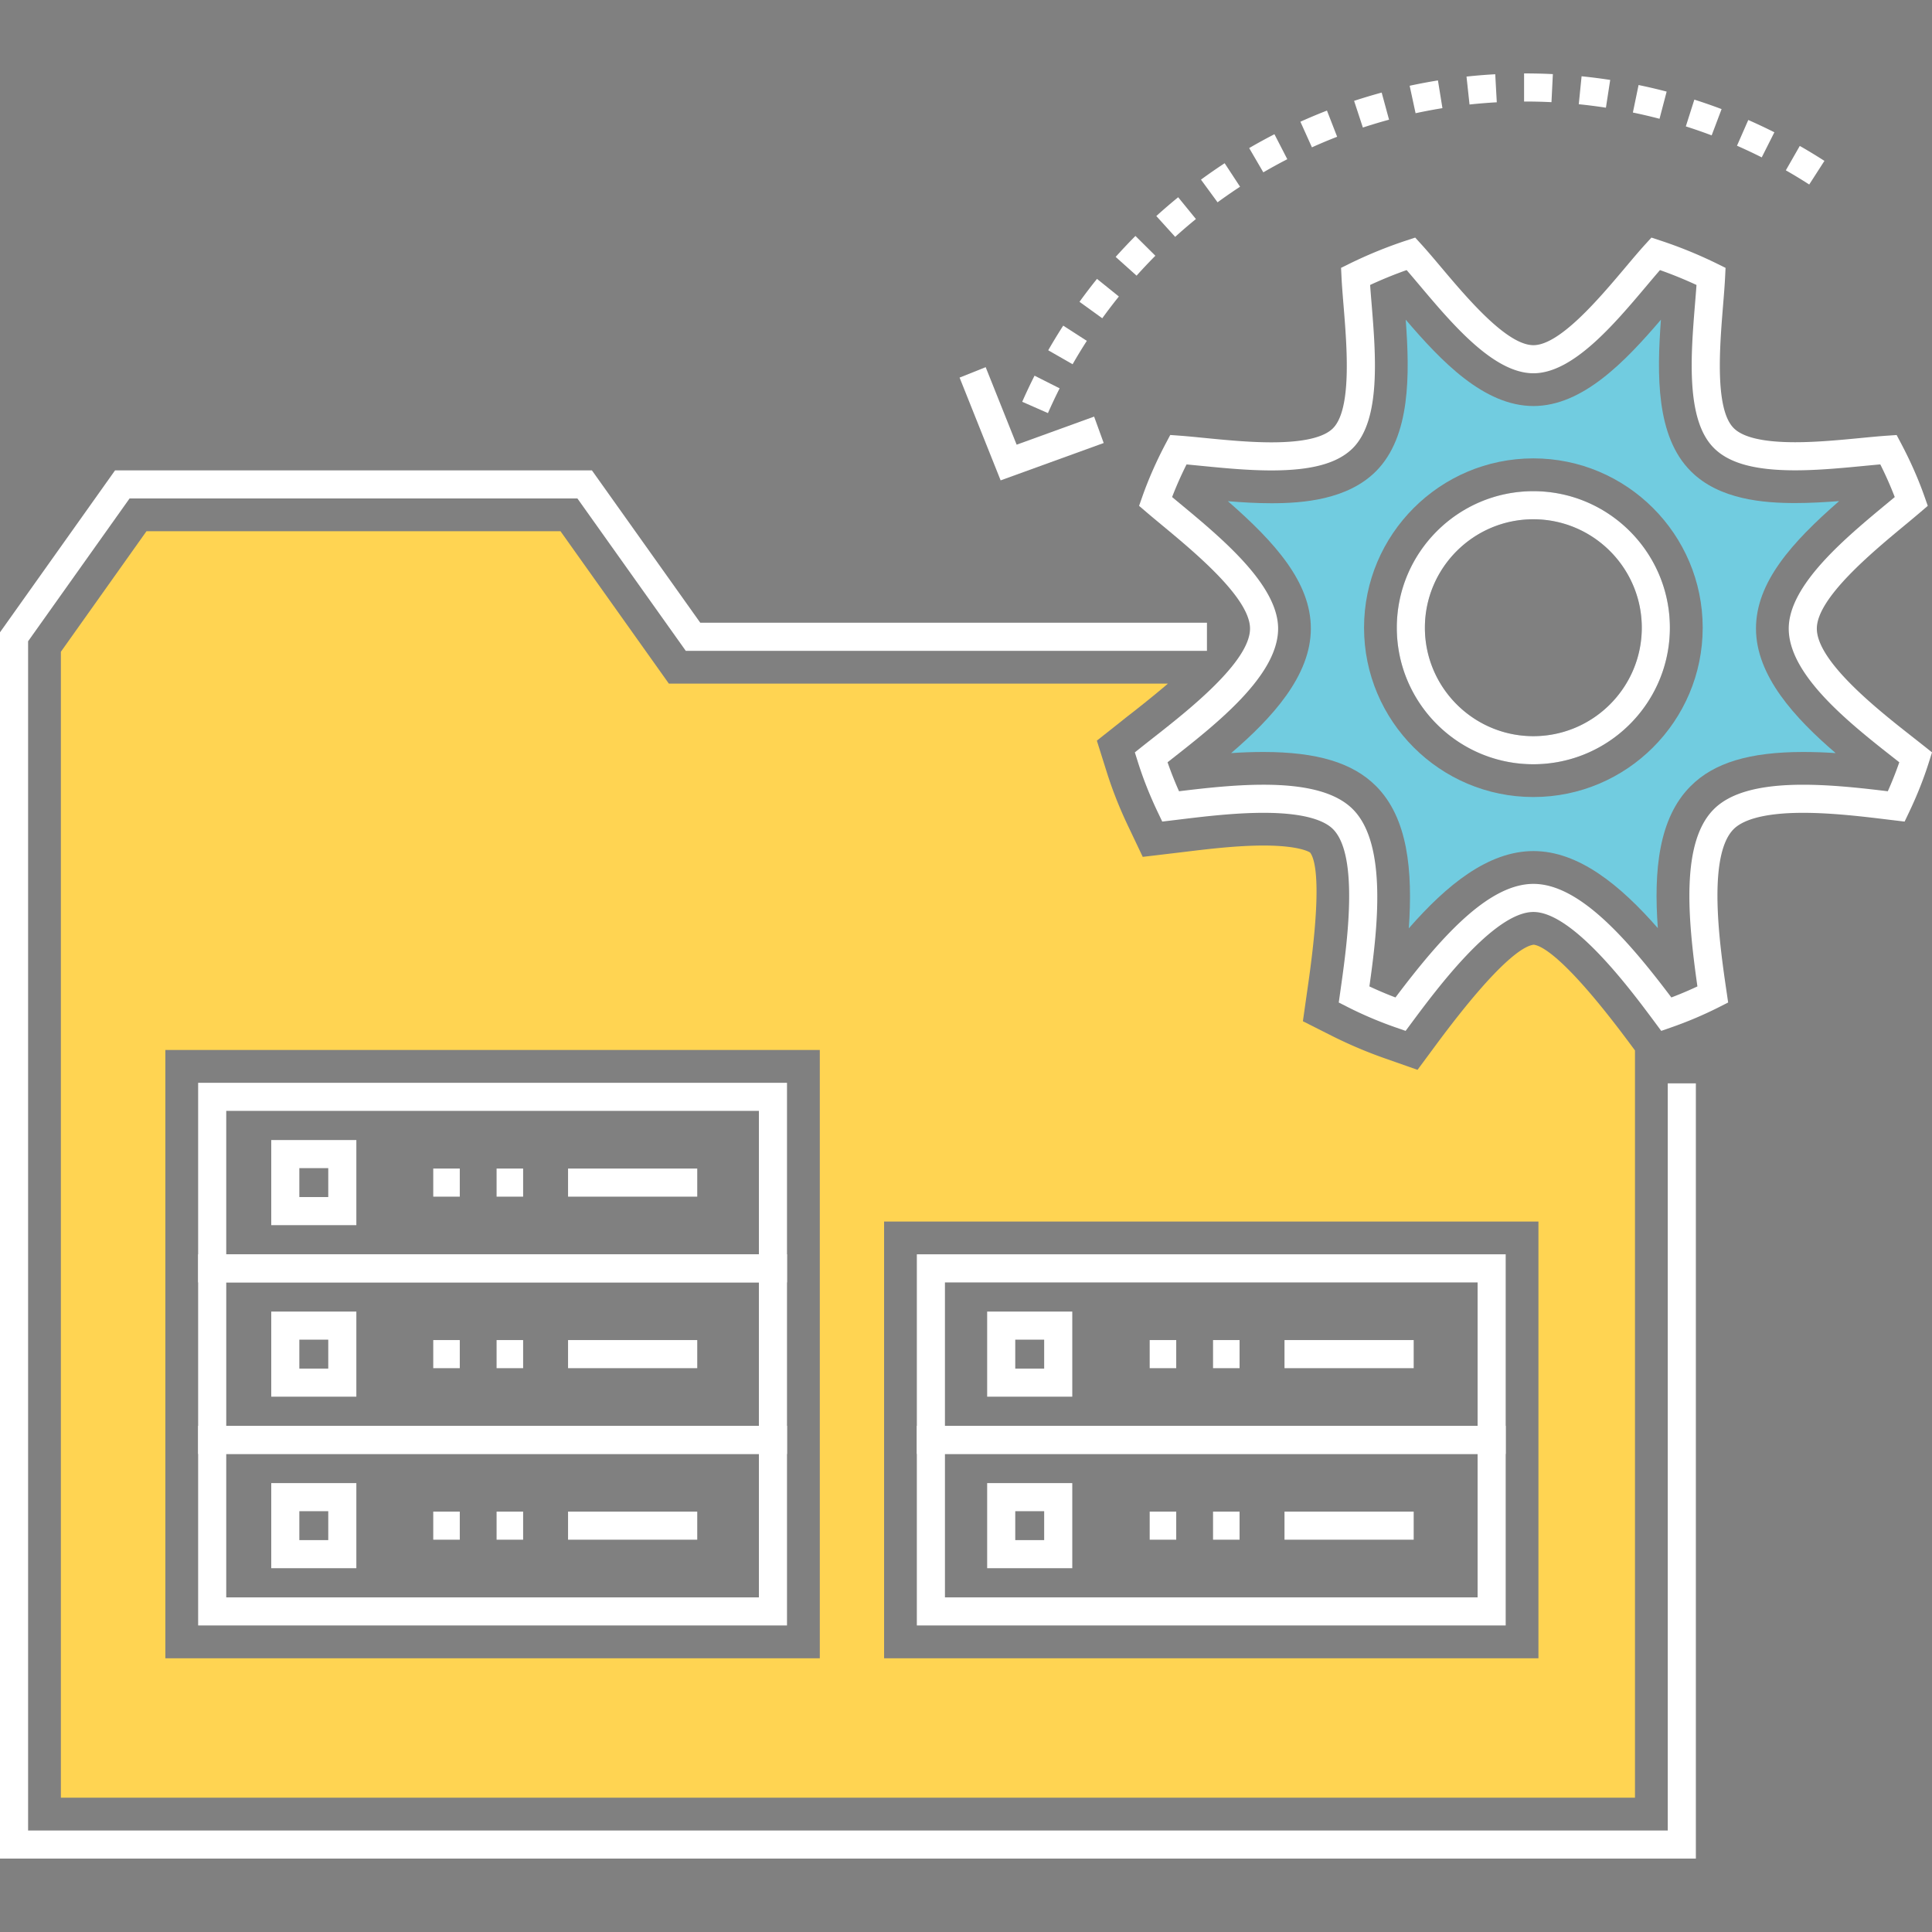 <?xml version="1.0" standalone="no"?><!DOCTYPE svg PUBLIC "-//W3C//DTD SVG 1.1//EN" "http://www.w3.org/Graphics/SVG/1.1/DTD/svg11.dtd"><svg t="1602579453213" class="icon" viewBox="0 0 1024 1024" version="1.1" xmlns="http://www.w3.org/2000/svg" p-id="3178" data-spm-anchor-id="a313x.7781069.0.i5" xmlns:xlink="http://www.w3.org/1999/xlink" width="200" height="200"><rect x="0" y="0" width="1024" height="1024" fill="#808080" stroke="none"/><defs><style type="text/css"></style></defs><path d="M883.95 574.216v395.978H14.892V339.886l53.78-75.69h237.374l57.432 80.76h276.23v-14.892H371.162l-57.434-80.76H60.984L0 335.134v649.95h898.842V574.216z" fill="#ffffff" p-id="3179" data-spm-anchor-id="a313x.7781069.0.i0" class="selected"></path><path d="M863.3 552.344c-32.464-43.582-45.716-51.078-50.382-51.624-5.014 0.546-18.266 7.992-50.73 51.624l-10.87 14.692-17.224-6.056a241.078 241.078 0 0 1-27.598-11.664l-15.934-8.042 2.73-19.16c7.198-49.986 4.368-65.968 1.092-70.238-0.05-0.05-5.112-3.724-24.72-3.724-14.346 0-30.478 1.986-42.292 3.426l-21.692 2.582-7.644-16.082c-4.716-9.878-8.488-19.458-11.566-29.286l-5.112-16.232 13.352-10.572c1.836-1.49 3.872-3.078 6.056-4.766 3.97-3.128 10.97-8.638 18.266-14.892h-264.52l-57.43-80.76H77.632l-45.368 63.884v607.368h834.312v-396.06l-3.276-4.418zM434.512 878.91H87.644V556.514h346.868v322.396z m380.896 0h-346.82v-231.46h346.82v231.46z" fill="#FFD452" p-id="3180"></path><path d="M1020.004 395.582a1245.582 1245.582 0 0 0-6.066-4.782c-17.816-13.972-50.98-39.986-50.98-57.642 0-16.12 29.164-40.3 46.588-54.748a722.77 722.77 0 0 0 8.344-6.984l3.874-3.316-1.692-4.808c-3.29-9.366-7.512-18.938-12.55-28.454l-2.262-4.276-4.826 0.33c-4.16 0.284-8.948 0.744-14.116 1.242-10.912 1.052-23.28 2.244-34.862 2.244-16.666 0-27.614-2.514-32.556-7.49-10.12-10.122-7.416-43.222-5.628-65.126 0.448-5.504 0.86-10.584 1.072-14.922l0.238-4.878-4.38-2.16a235.886 235.886 0 0 0-30.334-12.376l-4.58-1.508-3.25 3.562c-3.112 3.412-6.644 7.6-10.472 12.146-13.866 16.452-34.822 41.314-48.818 41.314-14.104 0-35.098-24.898-48.99-41.376-3.812-4.52-7.33-8.686-10.426-12.084l-3.25-3.562-4.58 1.508a235.104 235.104 0 0 0-30.334 12.376l-4.382 2.16 0.238 4.878c0.21 4.346 0.626 9.434 1.076 14.948 1.796 21.91 4.506 55.02-5.61 65.21-4.94 4.938-15.9 7.44-32.578 7.44-11.852 0-24.456-1.24-35.576-2.336-4.836-0.478-9.316-0.918-13.228-1.208l-4.85-0.356-2.278 4.298c-5.036 9.514-9.262 19.086-12.552 28.458l-1.692 4.808 3.874 3.316c2.482 2.124 5.308 4.466 8.344 6.984 17.424 14.448 46.588 38.626 46.588 54.748 0 17.656-33.168 43.67-50.988 57.648-2.154 1.69-4.19 3.284-6.06 4.774l-4 3.182 1.532 4.874c2.844 9.046 6.34 17.876 10.688 26.996l2.302 4.822 9.106-1.098c12.276-1.498 29.086-3.546 44.564-3.546 23.296 0 32.87 4.682 36.8 8.608 14.118 14.118 7.346 61.864 4.092 84.808l-1.008 7.124 4.746 2.412a206.92 206.92 0 0 0 25.524 10.824l5.166 1.8 3.262-4.394c13.028-17.542 43.538-58.63 64.48-58.63 20.946 0 51.456 41.086 64.484 58.63l3.26 4.394 5.168-1.8a207.566 207.566 0 0 0 25.524-10.824l4.772-2.422-0.9-6.144c-3.398-23.198-10.468-71.466 3.846-85.778 3.928-3.926 13.502-8.608 36.806-8.608 15.442 0 32.262 2.04 44.546 3.534l9.23 1.108 2.3-4.824c4.35-9.124 7.846-17.954 10.686-26.992l1.532-4.874-3.998-3.182z m-19.43 23.804c-12.512-1.518-29.15-3.464-44.868-3.464-23.124 0-38.608 4.242-47.336 12.972-17.374 17.37-13.956 57.012-8.706 93.928a192.632 192.632 0 0 1-13.806 5.848c-23.956-31.82-49.228-60.196-73.114-60.196-23.884 0-49.156 28.374-73.112 60.196a192.914 192.914 0 0 1-13.82-5.854c4.146-29.458 9.822-75.306-8.8-93.924-8.728-8.73-24.21-12.972-47.328-12.972-15.704 0-32.276 1.942-44.768 3.462a188.554 188.554 0 0 1-6.086-15.362l1.91-1.498c23.922-18.764 56.688-44.46 56.688-69.364 0-23.118-30.04-48.024-51.976-66.212a1488.46 1488.46 0 0 1-4.214-3.502 195.002 195.002 0 0 1 7.658-17.282c2.506 0.228 5.18 0.492 7.974 0.766 11.462 1.13 24.452 2.41 37.036 2.41 21.358 0 35.054-3.75 43.126-11.822 14.972-15.076 12.162-49.376 9.906-76.934-0.276-3.372-0.54-6.578-0.746-9.542a221.366 221.366 0 0 1 19.354-7.888c2.13 2.454 4.414 5.166 6.826 8.022 17.53 20.79 39.35 46.666 60.376 46.666 20.922 0 42.704-25.844 60.206-46.61 2.424-2.876 4.726-5.608 6.87-8.078a221.734 221.734 0 0 1 19.354 7.888c-0.208 2.96-0.47 6.158-0.744 9.52-2.252 27.568-5.052 61.874 9.922 76.85 8.042 8.098 21.738 11.868 43.104 11.868 12.298 0 25.044-1.228 36.29-2.312 3.106-0.298 6.074-0.586 8.842-0.826a195.142 195.142 0 0 1 7.668 17.306 1566.5 1566.5 0 0 1-4.218 3.502c-21.934 18.188-51.974 43.094-51.974 66.212 0 24.902 32.762 50.598 56.682 69.36l1.916 1.502a189.984 189.984 0 0 1-6.092 15.364z" fill="#ffffff" p-id="3181" data-spm-anchor-id="a313x.7781069.0.i6" class="selected"></path><path d="M930.708 333.144c0-24.472 18.912-45.618 44.078-67.558-7.594 0.596-15.486 1.042-23.33 1.042-16.53 0-40.306-1.738-55.346-16.926-18.466-18.466-17.92-51.276-15.784-80.264-18.764 21.94-41.398 45.766-67.558 45.766-26.258 0-48.942-23.826-67.706-45.766 2.134 28.938 2.68 61.8-15.784 80.364-15.14 15.14-38.866 16.926-55.346 16.926-7.744 0-15.636-0.446-23.132-1.092 25.116 21.94 43.98 43.036 43.98 67.508 0 25.066-20.65 47.504-42.242 66.018 5.658-0.398 11.416-0.596 17.126-0.596 28.392 0 47.304 5.708 59.614 18.018 16.926 16.926 19.558 44.822 17.422 75.45 19.904-22.784 41.994-40.952 66.068-40.952 23.976 0 46.014 18.118 65.918 40.852-2.234-30.578 0.446-58.374 17.422-75.3 12.31-12.36 31.222-18.068 59.614-18.068 5.758 0 11.566 0.198 17.224 0.596-21.588-18.516-42.238-40.952-42.238-66.018z m-117.99 89.298c-49.488 0-89.746-40.256-89.746-89.746 0-49.488 40.256-89.746 89.746-89.746 49.49 0 89.746 40.256 89.746 89.746 0 49.49-40.256 89.746-89.746 89.746z" fill="#71CCE0" p-id="3182"></path><path d="M812.702 260.336c-39.902 0-72.366 32.462-72.366 72.364 0 39.904 32.464 72.368 72.366 72.368 39.904 0 72.368-32.464 72.368-72.368 0-39.9-32.464-72.364-72.368-72.364z m0 129.842c-31.69 0-57.474-25.784-57.474-57.476 0-31.69 25.784-57.474 57.474-57.474 31.692 0 57.476 25.784 57.476 57.474 0 31.692-25.782 57.476-57.476 57.476z" fill="#4A555F" p-id="3183"></path><path d="M812.702 260.336c-39.902 0-72.366 32.462-72.366 72.364 0 39.904 32.464 72.368 72.366 72.368 39.904 0 72.368-32.464 72.368-72.368 0-39.9-32.464-72.364-72.368-72.364z m0 129.842c-31.69 0-57.474-25.784-57.474-57.476 0-31.69 25.784-57.474 57.474-57.474 31.692 0 57.476 25.784 57.476 57.474 0 31.692-25.782 57.476-57.476 57.476zM636.54 95.21l8.794 12.016a284.89 284.89 0 0 1 11.922-8.26l-8.164-12.454a300.092 300.092 0 0 0-12.552 8.698z m25.548-16.728l7.5 12.866c4.144-2.416 8.42-4.76 12.708-6.968l-6.816-13.238a290.416 290.416 0 0 0-13.392 7.34z m55.608-25.024l4.654 14.146a278.572 278.572 0 0 1 13.874-4.166l-3.908-14.368c-4.88 1.324-9.8 2.8-14.62 4.388z m-28.458 11.054l6.112 13.578a280.694 280.694 0 0 1 13.366-5.602l-5.4-13.878a298.528 298.528 0 0 0-14.078 5.902zM541.8 212.95l13.632 5.996a275.312 275.312 0 0 1 6.196-13.122l-13.296-6.708a291.632 291.632 0 0 0-6.532 13.834z m49.524-76.784l11.09 9.938a283.648 283.648 0 0 1 9.956-10.554l-10.562-10.494a299.088 299.088 0 0 0-10.484 11.11z m-35.74 49.486l12.918 7.402a280.364 280.364 0 0 1 7.542-12.392l-12.516-8.07a294.352 294.352 0 0 0-7.944 13.06z m16.574-25.686l12.07 8.72a280.064 280.064 0 0 1 8.798-11.532l-11.594-9.34a288.06 288.06 0 0 0-9.274 12.152z m40.712-45.462l9.996 11.038c3.556-3.218 7.254-6.4 10.998-9.452l-9.408-11.542a296.58 296.58 0 0 0-11.586 9.956zM865.46 59.646a280.04 280.04 0 0 1 14.124 3.308l3.776-14.406a293.402 293.402 0 0 0-14.884-3.482l-3.016 14.58z m28.06 7.346c4.59 1.462 9.2 3.064 13.698 4.762l5.26-13.932a290.484 290.484 0 0 0-14.44-5.02l-4.518 14.19z m27.12 10.242c4.406 1.934 8.82 4.014 13.116 6.178l6.7-13.302a294.152 294.152 0 0 0-13.83-6.512l-5.986 13.636z m33.28 0.11l-7.388 12.928a278.394 278.394 0 0 1 12.394 7.52l8.056-12.52a284.814 284.814 0 0 0-13.062-7.928zM747.146 45.454l3.142 14.556a283.9 283.9 0 0 1 14.23-2.686l-2.38-14.698c-5.022 0.814-10.062 1.764-14.992 2.828z m30.136-4.864l1.6 14.804c4.76-0.514 9.622-0.908 14.446-1.176l-0.82-14.868c-5.082 0.28-10.206 0.696-15.226 1.24z m60.994-0.164l-1.492 14.818 1.824 0.188c4.222 0.456 8.41 1.004 12.564 1.644l2.268-14.716a295.184 295.184 0 0 0-13.234-1.73l-1.93-0.204z m-30.48-1.51v14.892h0.698c4.584 0 9.232 0.116 13.82 0.342l0.736-14.872c-4.834-0.24-9.728-0.362-14.556-0.362h-0.698zM105.022 755.726v105.802h312.102v-105.802H105.022z m297.212 90.91H119.914v-76.02h282.32v76.02z" fill="#ffffff" p-id="3184" data-spm-anchor-id="a313x.7781069.0.i1" class="selected"></path><path d="M105.022 664.812v105.806h312.102v-105.806H105.022z m297.212 90.914H119.914v-76.022h282.32v76.022zM485.946 755.726v105.802h312.102v-105.802H485.946z m297.212 90.91h-282.32v-76.02h282.32v76.02z" fill="#ffffff" p-id="3185" data-spm-anchor-id="a313x.7781069.0.i2" class="selected"></path><path d="M485.946 664.812v105.806h312.102v-105.806H485.946z m297.212 90.914h-282.32v-76.022h282.32v76.022zM105.022 573.9v105.802h312.102V573.9H105.022z m297.212 90.912H119.914v-76.02h282.32v76.02zM579.906 220.806l-41.064 14.886-16.412-41.084-13.83 5.52 21.758 54.478 54.624-19.8z" fill="#ffffff" p-id="3186" data-spm-anchor-id="a313x.7781069.0.i3" class="selected"></path><path d="M143.766 604.248v45.108h45.108v-45.108H143.766z m30.216 30.216h-15.326v-15.326h15.326v15.326zM143.766 695.16v45.11h45.108V695.16H143.766z m30.216 30.218h-15.326v-15.328h15.326v15.328zM143.766 786.074v45.108h45.108v-45.108H143.766z m30.216 30.216h-15.326v-15.326h15.326v15.326zM523.216 695.16v45.11h45.11V695.16h-45.11z m30.218 30.218h-15.328v-15.328h15.328v15.328zM523.216 786.074v45.108h45.11v-45.108h-45.11z m30.218 30.216h-15.328v-15.326h15.328v15.326zM263.204 619.358h14.064v14.892h-14.064zM229.63 619.358h14.062v14.892h-14.062zM301.082 619.358h68.47v14.892h-68.47zM263.204 710.268h14.064v14.892h-14.064zM229.63 710.268h14.062v14.892h-14.062zM301.082 710.268h68.47v14.892h-68.47zM263.204 801.182h14.064v14.892h-14.064zM229.63 801.182h14.062v14.892h-14.062zM301.082 801.182h68.47v14.892h-68.47zM642.938 710.268h14.062v14.892h-14.062zM609.362 710.268h14.064v14.892h-14.064zM680.816 710.268h68.468v14.892h-68.468zM642.938 801.182h14.062v14.892h-14.062zM609.362 801.182h14.064v14.892h-14.064zM680.816 801.182h68.468v14.892h-68.468z" fill="#ffffff" p-id="3187" data-spm-anchor-id="a313x.7781069.0.i4" class="selected"></path></svg>